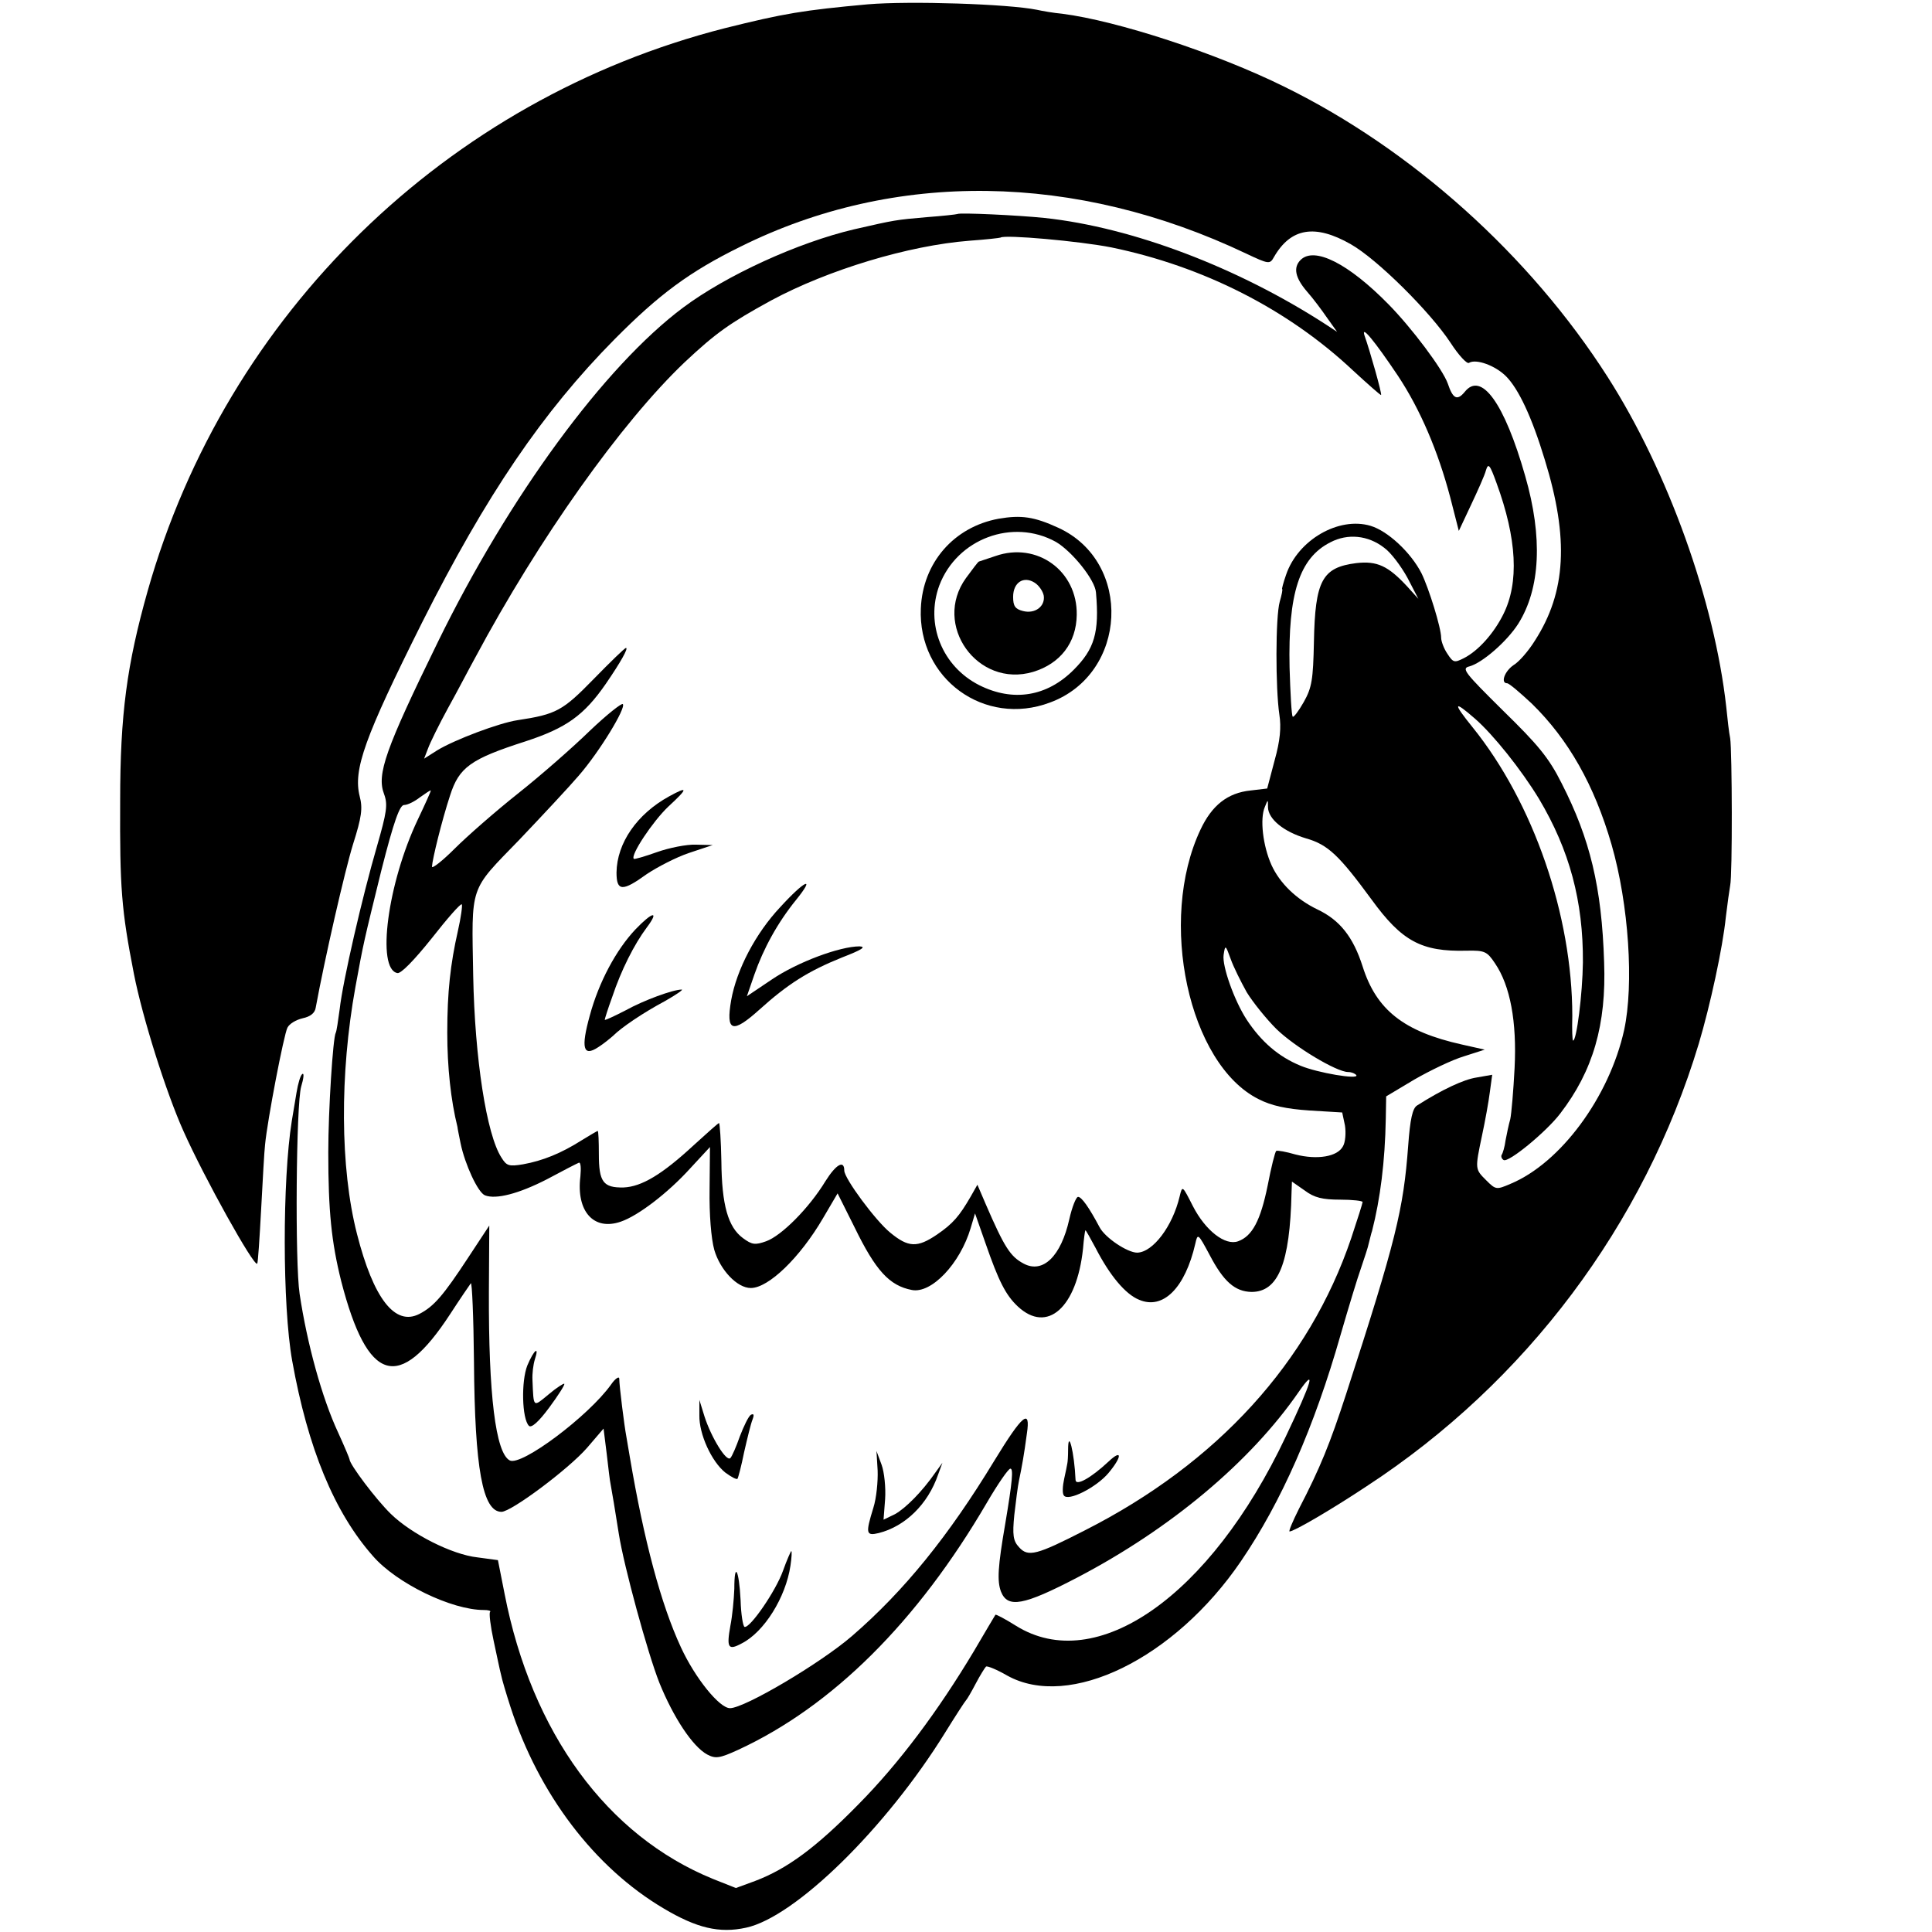 <?xml version="1.0" standalone="no"?>
<!DOCTYPE svg PUBLIC "-//W3C//DTD SVG 20010904//EN"
 "http://www.w3.org/TR/2001/REC-SVG-20010904/DTD/svg10.dtd">
<svg version="1.0" xmlns="http://www.w3.org/2000/svg"
 width="492pt" height="492pt" viewBox="0 0 492 492"
 preserveAspectRatio="xMidYMid meet">
<g transform="translate(0,492) scale(0.1,-0.1)"
fill="#000000" stroke="none">
<path d="M2210 4909 c-164 -15 -213 -23 -365 -61 -708 -181 -1269 -727 -1469
-1433 -53 -188 -70 -314 -70 -535 -1 -221 3 -276 35 -440 22 -112 82 -302 126
-400 53 -119 180 -347 188 -338 2 2 6 64 10 138 4 74 8 149 10 165 6 63 48
281 57 298 5 10 22 20 39 24 19 4 31 13 33 27 23 125 74 348 95 416 22 69 25
92 17 122 -17 68 12 149 159 443 163 324 307 536 490 721 114 115 191 172 321
236 392 195 853 189 1288 -18 57 -27 60 -27 70 -9 43 75 105 85 196 33 67 -38
202 -172 254 -251 20 -31 42 -55 47 -51 18 11 67 -7 94 -34 32 -32 66 -104 99
-213 62 -201 54 -337 -25 -460 -16 -26 -41 -55 -55 -63 -23 -16 -33 -46 -16
-46 5 0 33 -24 63 -52 93 -91 159 -207 203 -359 44 -153 57 -356 32 -472 -38
-171 -162 -339 -290 -392 -35 -15 -37 -15 -61 9 -29 29 -29 28 -11 114 8 37
17 87 20 111 l6 44 -40 -7 c-33 -5 -88 -31 -151 -71 -12 -7 -18 -35 -23 -103
-12 -162 -31 -241 -158 -632 -41 -126 -66 -188 -120 -292 -16 -32 -27 -58 -24
-58 11 0 104 54 196 115 406 265 707 666 846 1127 29 97 61 244 69 323 4 33 9
69 11 80 6 26 5 343 0 375 -3 14 -7 50 -10 80 -30 269 -148 599 -302 840 -198
310 -499 580 -823 739 -174 86 -426 168 -566 186 -22 2 -51 7 -64 10 -74 15
-324 23 -431 14z"/>
<path d="M2438 4375 c-2 -1 -37 -5 -78 -8 -80 -7 -80 -7 -185 -31 -144 -34
-325 -117 -435 -199 -201 -150 -444 -482 -625 -852 -134 -274 -156 -337 -137
-387 10 -27 7 -46 -18 -133 -37 -127 -87 -343 -95 -415 -4 -30 -8 -57 -10 -60
-7 -12 -19 -196 -19 -305 0 -149 8 -228 33 -328 67 -259 147 -283 277 -84 26
40 50 75 53 79 3 4 7 -86 8 -200 2 -271 22 -382 70 -382 25 0 171 109 218 163
l42 49 8 -64 c4 -34 8 -70 10 -78 3 -16 12 -69 21 -127 13 -82 73 -302 103
-378 36 -89 85 -163 122 -183 21 -11 31 -10 79 12 240 111 456 326 633 629 28
48 55 87 60 87 8 0 5 -33 -13 -140 -19 -110 -21 -146 -11 -173 17 -43 57 -36
195 36 237 124 440 294 563 472 45 65 36 31 -33 -114 -192 -406 -482 -609
-687 -481 -27 17 -50 29 -52 28 -1 -2 -26 -43 -55 -93 -91 -152 -190 -285
-295 -391 -106 -108 -180 -163 -262 -194 l-49 -18 -58 23 c-270 110 -462 372
-531 726 l-17 86 -52 7 c-65 7 -169 60 -221 111 -37 36 -105 126 -105 139 0 2
-13 33 -29 68 -41 88 -79 226 -98 353 -12 78 -9 484 4 528 6 20 8 35 3 32 -5
-3 -11 -24 -15 -48 -4 -23 -9 -55 -12 -72 -24 -150 -24 -470 1 -610 40 -223
107 -386 206 -498 60 -69 200 -137 282 -137 12 0 19 -2 16 -5 -3 -3 1 -36 9
-73 8 -37 16 -76 19 -87 2 -11 13 -48 24 -82 72 -222 214 -409 390 -513 84
-50 142 -64 210 -49 125 27 356 253 507 497 26 42 50 79 53 82 3 3 14 22 25
43 11 21 23 40 26 43 4 2 28 -8 54 -23 158 -88 426 43 595 291 103 151 187
342 254 577 20 69 43 145 52 170 8 24 18 53 20 64 3 11 6 25 8 30 21 82 33
177 35 286 l1 57 72 43 c40 23 96 50 126 59 l53 17 -58 13 c-148 33 -218 88
-253 199 -24 75 -58 118 -115 145 -54 26 -96 67 -117 113 -22 49 -30 118 -17
148 8 20 8 20 8 -1 1 -30 40 -62 97 -79 56 -16 84 -43 167 -156 77 -106 127
-133 242 -130 46 1 52 -2 72 -32 39 -57 56 -149 50 -267 -3 -58 -8 -116 -11
-130 -4 -14 -9 -38 -12 -54 -2 -16 -7 -33 -10 -37 -2 -4 0 -10 5 -13 12 -8
109 72 144 118 84 109 118 227 112 386 -6 191 -36 314 -108 455 -33 66 -61 99
-150 186 -98 97 -106 107 -85 112 33 9 95 63 124 108 57 90 63 221 18 377 -53
186 -112 267 -154 214 -19 -23 -30 -18 -43 21 -13 37 -92 142 -151 202 -102
104 -189 148 -224 113 -19 -19 -14 -45 16 -80 16 -18 39 -49 52 -68 l25 -35
-29 19 c-224 145 -492 247 -716 271 -68 7 -217 14 -222 10z m392 -85 c233 -48
449 -157 615 -313 39 -36 71 -64 72 -63 3 2 -29 115 -42 151 -10 30 26 -14 85
-102 57 -86 102 -192 133 -309 l22 -86 31 66 c17 36 35 76 38 88 6 20 10 15
27 -32 52 -142 58 -254 17 -335 -24 -48 -63 -92 -100 -111 -24 -12 -27 -12
-42 11 -9 13 -16 32 -16 41 0 25 -31 125 -50 164 -27 53 -86 108 -130 121 -81
24 -185 -36 -215 -125 -7 -20 -11 -36 -10 -36 2 0 -1 -15 -6 -32 -11 -38 -11
-221 -1 -288 5 -32 2 -66 -12 -116 l-19 -72 -42 -5 c-59 -6 -99 -38 -128 -100
-109 -231 -30 -597 148 -686 33 -17 71 -25 130 -29 l83 -5 7 -33 c3 -19 1 -43
-5 -53 -14 -27 -66 -35 -121 -21 -24 7 -46 11 -49 9 -3 -2 -13 -42 -22 -89
-18 -88 -39 -128 -75 -141 -33 -12 -83 27 -115 89 -27 53 -27 54 -34 25 -18
-76 -68 -142 -108 -143 -25 0 -82 38 -96 65 -26 49 -46 78 -55 77 -5 -1 -15
-26 -22 -57 -21 -94 -67 -139 -116 -113 -34 18 -49 41 -97 152 l-21 49 -17
-30 c-29 -50 -45 -69 -86 -97 -50 -34 -73 -33 -119 5 -37 30 -117 138 -117
158 0 28 -21 16 -48 -27 -42 -69 -112 -139 -151 -153 -28 -10 -36 -9 -59 8
-38 28 -54 84 -55 196 -1 53 -4 97 -6 97 -2 0 -30 -25 -64 -56 -81 -75 -133
-106 -179 -108 -52 -1 -63 14 -63 85 0 32 -1 59 -3 59 -1 0 -20 -11 -41 -24
-52 -33 -99 -52 -149 -61 -36 -6 -42 -4 -55 17 -38 58 -68 253 -72 463 -4 234
-11 214 117 346 60 63 129 137 152 164 53 61 121 173 112 182 -3 3 -41 -27
-84 -68 -42 -41 -124 -113 -182 -159 -58 -46 -131 -110 -162 -141 -32 -32 -58
-52 -58 -46 1 19 25 117 46 181 23 72 52 93 192 138 104 34 149 66 205 147 37
54 58 91 51 91 -3 0 -40 -36 -82 -79 -79 -81 -95 -90 -194 -105 -47 -7 -161
-50 -205 -77 l-33 -21 10 26 c5 14 28 61 51 103 24 43 54 101 69 128 162 303
372 599 534 753 79 74 114 99 220 157 145 78 350 140 505 152 42 3 77 7 79 8
10 8 201 -9 282 -25z m695 -765 c17 -12 43 -47 59 -76 l28 -54 -28 31 c-49 53
-77 66 -130 60 -87 -11 -105 -44 -108 -201 -2 -95 -5 -116 -26 -153 -13 -23
-26 -40 -28 -37 -3 3 -6 59 -8 125 -4 189 25 279 104 319 44 23 96 18 137 -14z
m231 -435 c47 -41 118 -130 163 -204 78 -131 113 -261 112 -417 -1 -80 -16
-199 -25 -199 -2 0 -3 28 -2 63 0 256 -99 543 -254 735 -51 63 -49 70 6 22z
m-2692 -257 c-77 -162 -106 -381 -52 -391 9 -2 43 33 87 88 40 51 74 90 77 87
2 -2 -2 -33 -10 -68 -19 -84 -27 -155 -27 -259 0 -87 9 -172 26 -240 0 -3 4
-22 8 -42 11 -53 44 -125 62 -132 28 -11 86 4 158 41 39 21 76 40 81 42 5 2 6
-14 4 -35 -11 -89 34 -139 103 -115 44 15 120 73 177 136 l50 54 -1 -107 c-1
-65 4 -126 12 -155 15 -51 58 -97 93 -97 45 0 125 77 184 178 l37 63 43 -86
c54 -111 89 -149 146 -160 50 -10 123 67 150 158 l11 37 27 -77 c33 -95 51
-131 82 -160 75 -70 150 -3 166 147 2 25 5 46 6 47 1 1 12 -19 26 -45 36 -70
76 -118 111 -132 61 -26 117 30 143 143 6 27 7 26 36 -28 36 -69 65 -94 107
-95 68 0 98 72 102 253 l1 28 33 -23 c24 -18 45 -23 90 -23 31 0 57 -3 57 -6
0 -3 -13 -44 -29 -92 -107 -316 -341 -573 -678 -744 -123 -63 -145 -69 -168
-43 -15 16 -17 31 -12 82 4 35 9 74 12 88 7 33 13 66 20 119 10 66 -11 49 -83
-69 -116 -191 -229 -331 -362 -446 -81 -70 -274 -184 -311 -184 -27 0 -89 77
-125 155 -51 110 -94 272 -130 484 -3 18 -7 42 -9 53 -5 26 -18 129 -18 147 0
7 -10 1 -21 -15 -57 -80 -229 -209 -258 -193 -36 19 -54 168 -53 429 l1 169
-54 -82 c-63 -96 -87 -124 -124 -143 -62 -32 -117 39 -159 204 -43 168 -44
407 -4 628 21 115 21 114 66 297 32 126 47 167 58 167 9 0 27 9 41 20 14 10
26 18 27 17 1 -1 -14 -34 -33 -74z m2111 -440 c16 -26 50 -68 75 -93 47 -46
154 -110 183 -110 9 0 18 -4 21 -8 7 -12 -99 6 -142 24 -56 23 -100 61 -137
117 -32 49 -63 137 -59 165 4 27 5 26 18 -10 7 -20 26 -58 41 -85z"/>
<path d="M2543 3599 c-114 -21 -193 -112 -198 -228 -8 -179 162 -303 329 -240
198 73 211 358 21 445 -61 28 -94 33 -152 23z m146 -59 c41 -24 100 -97 102
-129 9 -102 -4 -144 -57 -197 -68 -68 -154 -82 -240 -39 -95 48 -138 156 -102
254 45 119 187 172 297 111z"/>
<path d="M2535 3504 c-22 -7 -41 -14 -42 -14 -2 0 -16 -19 -33 -42 -86 -119
29 -281 171 -239 69 21 110 74 111 145 2 112 -101 187 -207 150z m123 -101 c4
-27 -22 -47 -53 -39 -20 5 -25 13 -25 36 0 37 27 54 55 36 11 -7 21 -22 23
-33z"/>
<path d="M1704 2892 c-82 -45 -133 -119 -134 -194 0 -48 15 -49 77 -4 27 18
75 43 108 54 l60 20 -43 1 c-23 1 -68 -8 -99 -19 -31 -11 -58 -19 -59 -17 -9
9 48 95 88 133 51 47 51 53 2 26z"/>
<path d="M1987 2610 c-63 -67 -111 -159 -125 -237 -14 -81 3 -86 72 -24 72 65
124 98 211 133 49 19 62 27 44 28 -50 0 -158 -40 -223 -84 l-64 -43 19 55 c23
66 59 132 106 190 51 63 23 51 -40 -18z"/>
<path d="M1618 2553 c-49 -52 -93 -134 -116 -219 -23 -83 -17 -106 21 -81 13
8 30 22 38 29 22 22 77 59 133 89 28 16 47 29 42 29 -22 0 -96 -27 -143 -53
-29 -15 -53 -26 -53 -24 0 2 8 28 19 58 23 69 56 134 88 177 33 44 15 41 -29
-5z"/>
<path d="M1343 1443 c-16 -40 -14 -136 4 -154 6 -6 24 9 52 47 23 31 40 58 38
60 -1 2 -20 -10 -40 -27 -40 -33 -38 -35 -41 36 -1 17 2 40 6 53 12 36 -2 25
-19 -15z"/>
<path d="M1781 1316 c-1 -48 31 -118 66 -146 15 -11 28 -18 31 -16 2 3 10 33
17 68 8 35 17 72 21 82 5 13 4 17 -4 13 -6 -4 -18 -29 -28 -55 -9 -26 -20 -51
-24 -55 -10 -11 -49 53 -66 106 l-13 42 0 -39z"/>
<path d="M2720 1227 c0 -15 -1 -30 -2 -34 -1 -5 -4 -22 -8 -39 -4 -18 -5 -37
-1 -42 10 -17 83 20 114 57 35 42 35 62 0 29 -45 -42 -83 -63 -84 -47 -3 70
-19 134 -19 76z"/>
<path d="M2235 1175 c1 -27 -3 -70 -11 -95 -20 -65 -19 -72 14 -64 67 17 125
73 151 149 l11 30 -18 -25 c-34 -49 -76 -91 -103 -106 l-29 -14 4 52 c2 29 -2
69 -9 88 l-13 35 3 -50z"/>
<path d="M1994 920 c-18 -51 -84 -147 -98 -143 -4 2 -9 32 -10 68 -4 78 -16
100 -16 29 -1 -27 -5 -69 -10 -94 -10 -56 -6 -64 29 -45 57 29 112 117 124
198 3 20 4 37 2 37 -1 0 -11 -22 -21 -50z"/>
</g>
</svg>
